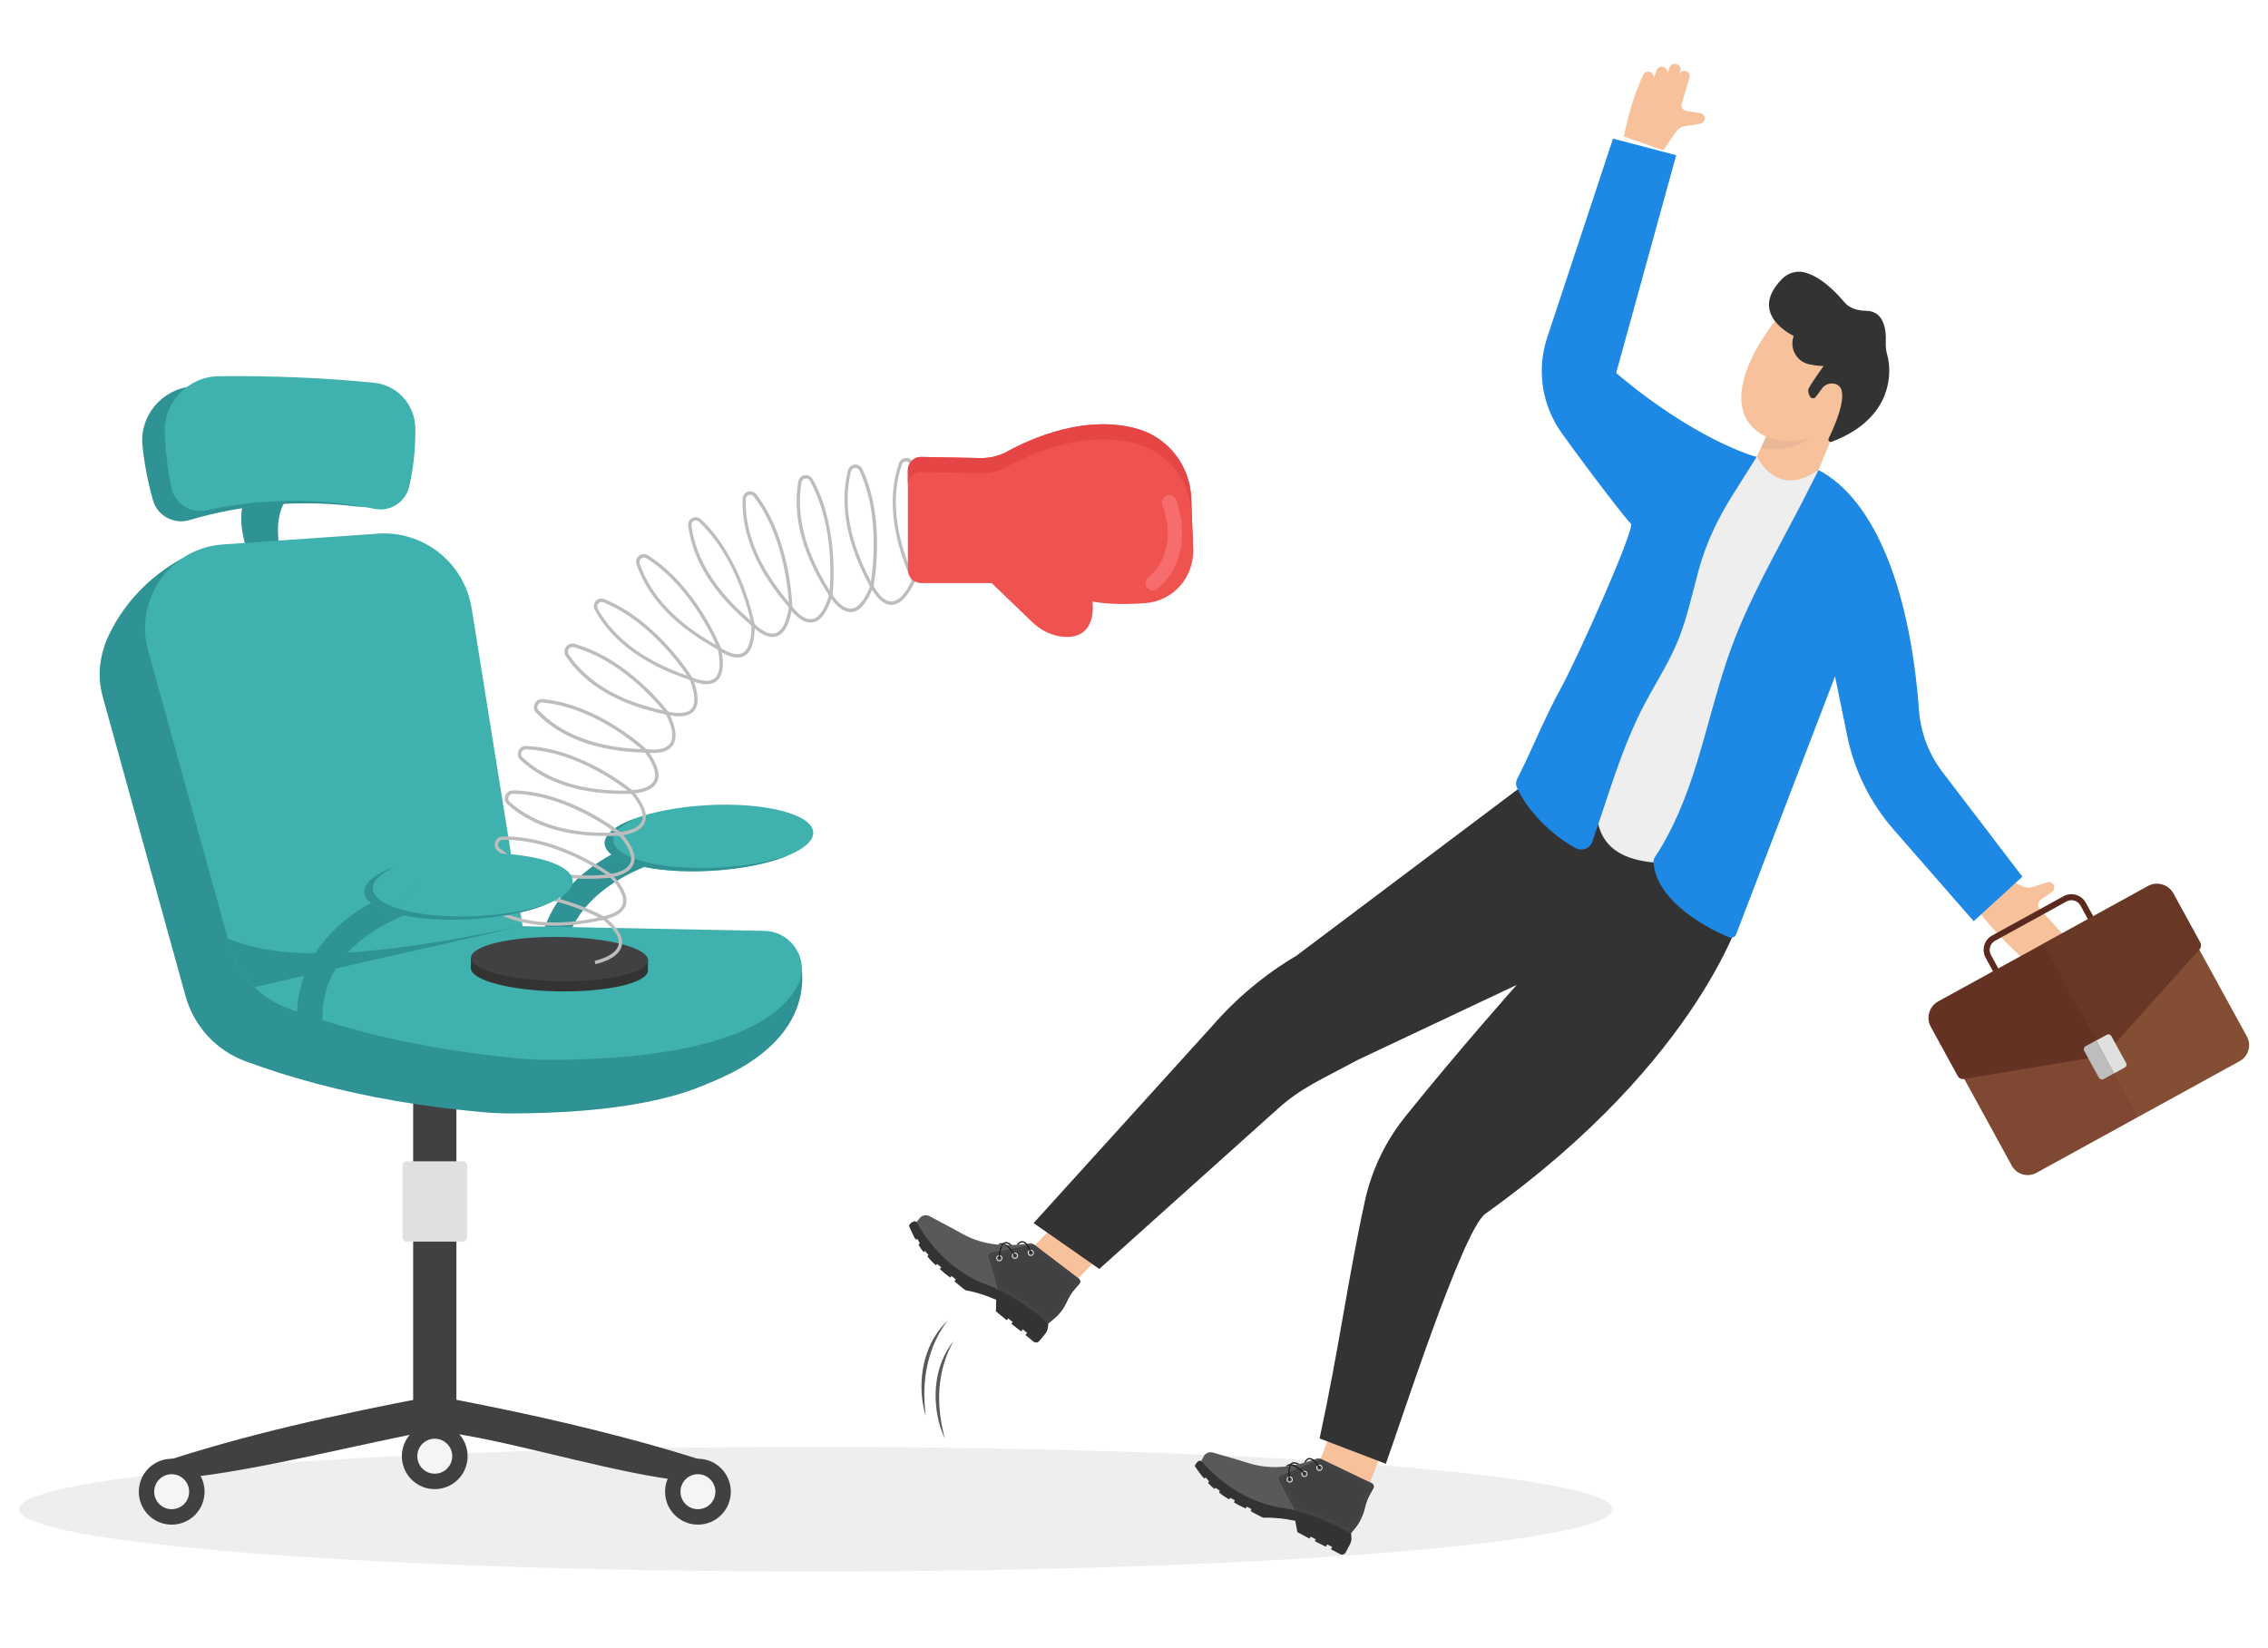 <svg width="322" height="234" viewBox="0 0 322 234" fill="none" xmlns="http://www.w3.org/2000/svg">
<path d="M115.802 223.166C178.276 223.166 228.921 219.205 228.921 214.318C228.921 209.43 178.276 205.469 115.802 205.469C53.328 205.469 2.684 209.43 2.684 214.318C2.684 219.205 53.328 223.166 115.802 223.166Z" fill="#EEEEEE"/>
<path d="M76.4 139.796C75.67 132.517 78.75 126.442 85.319 122.227C90.106 119.152 95.043 118.174 95.258 118.131L95.945 121.69C95.902 121.7 91.394 122.604 87.187 125.335C81.831 128.807 79.416 133.549 80.006 139.43L76.4 139.796Z" fill="#2F9395"/>
<path d="M100.913 123.661C109.087 123.212 115.599 120.761 115.458 118.188C115.317 115.615 108.576 113.893 100.402 114.342C92.228 114.792 85.716 117.242 85.857 119.816C85.998 122.389 92.739 124.11 100.913 123.661Z" fill="#3FB2AF"/>
<path d="M112.024 121.431C109.362 122.57 105.39 123.409 100.915 123.656C92.736 124.108 85.995 122.388 85.856 119.807C85.781 118.442 87.584 117.108 90.514 116.098C88.314 117.033 87.026 118.173 87.09 119.345C87.23 121.914 93.97 123.645 102.149 123.194C105.97 122.979 109.437 122.323 112.024 121.431Z" fill="#2F9395"/>
<path d="M64.797 150.816H58.658V201.049H64.797V150.816Z" fill="#414042"/>
<path d="M65.709 176.32H57.745C57.412 176.32 57.144 176.051 57.144 175.718V165.514C57.144 165.181 57.412 164.912 57.745 164.912H65.709C66.042 164.912 66.31 165.181 66.31 165.514V175.718C66.31 176.051 66.042 176.32 65.709 176.32Z" fill="#E0E0E0"/>
<path d="M21.81 208.039C34.669 203.717 47.989 200.835 61.287 198.287L61.717 198.201L62.157 198.287C72.106 200.147 82.131 202.33 91.877 205.029C95.162 205.953 98.425 206.91 101.645 208.028C98.231 207.921 100.528 210.609 97.137 210.286C88.722 209.48 74.618 205.308 66.289 203.878L61.298 202.986H62.167C52.024 204.814 36.193 208.953 25.921 209.888C22.68 210.19 25.062 207.91 21.81 208.039Z" fill="#414042"/>
<path d="M28.984 212.585C29.398 210.035 27.669 207.633 25.124 207.219C22.578 206.805 20.18 208.537 19.767 211.086C19.354 213.636 21.082 216.039 23.628 216.452C26.173 216.866 28.571 215.135 28.984 212.585Z" fill="#414042"/>
<path d="M26.855 211.833C26.855 213.21 25.749 214.317 24.375 214.317C23.002 214.317 21.896 213.21 21.896 211.833C21.896 210.457 23.002 209.35 24.375 209.35C25.738 209.35 26.855 210.468 26.855 211.833Z" fill="#F5F5F5"/>
<path d="M103.759 211.833C103.759 214.414 101.666 216.51 99.09 216.51C96.514 216.51 94.421 214.414 94.421 211.833C94.421 209.253 96.514 207.156 99.09 207.156C101.666 207.156 103.759 209.253 103.759 211.833Z" fill="#414042"/>
<path d="M101.57 211.833C101.57 213.21 100.464 214.317 99.09 214.317C97.716 214.317 96.611 213.21 96.611 211.833C96.611 210.457 97.716 209.35 99.09 209.35C100.453 209.35 101.57 210.468 101.57 211.833Z" fill="#F5F5F5"/>
<path d="M65.025 210.098C66.848 208.271 66.848 205.31 65.025 203.484C63.202 201.657 60.245 201.657 58.422 203.484C56.599 205.31 56.599 208.272 58.422 210.098C60.245 211.925 63.202 211.925 65.025 210.098Z" fill="#414042"/>
<path d="M64.207 206.79C64.207 208.167 63.101 209.274 61.727 209.274C60.354 209.274 59.248 208.167 59.248 206.79C59.248 205.414 60.354 204.307 61.727 204.307C63.101 204.307 64.207 205.425 64.207 206.79Z" fill="#F5F5F5"/>
<path d="M34.862 70.662C34.862 70.662 32.962 73.608 35.86 80.188L40.25 79.909C40.25 79.909 37.556 72.662 42.118 69.404L34.862 70.662Z" fill="#2F9395"/>
<path d="M20.232 63.328C20.501 65.898 20.994 68.446 21.703 70.994C22.325 73.241 24.676 74.531 26.919 73.854C31.631 72.435 40.282 70.607 50.715 71.94C52.958 72.231 55.019 70.661 55.373 68.435C55.803 65.715 55.889 62.962 55.652 60.178C55.373 56.888 52.69 54.297 49.373 54.211C42.193 54.017 34.84 54.254 27.327 54.866C23.002 55.221 19.771 59.038 20.232 63.328Z" fill="#2F9395"/>
<path d="M23.399 61.404C23.485 64.005 23.796 66.607 24.322 69.209C24.783 71.51 27.037 72.972 29.323 72.467C34.121 71.392 42.88 70.166 53.194 72.263C55.416 72.715 57.584 71.295 58.1 69.08C58.722 66.382 59.001 63.618 58.969 60.812C58.926 57.49 56.436 54.694 53.13 54.361C45.982 53.641 38.629 53.35 31.095 53.426C26.747 53.469 23.248 57.071 23.399 61.404Z" fill="#3FB2AF"/>
<path d="M14.758 91.983C14.758 91.983 16.926 84.252 25.835 79.307L31.889 88.037L23.871 93.768L14.758 91.983ZM113.323 135.313C113.323 135.313 118.034 146.904 100.7 153.785L98.221 142.926L104.865 137.571L113.323 135.313Z" fill="#2F9395"/>
<path d="M108.235 147.612C105.412 152.568 96.847 158.009 72.901 158.116C71.398 158.127 69.895 158.062 68.403 157.923C64.271 157.546 60.246 157.03 56.328 156.364C56.167 156.331 56.007 156.31 55.856 156.278C48.45 154.987 41.431 153.138 34.819 150.697C30.665 149.16 27.509 145.687 26.329 141.408L24.096 133.333L23.968 132.871L20.372 119.882L20.243 119.409L14.597 98.981C12.558 91.616 17.774 84.229 25.384 83.702L48.193 82.111C51.016 82.014 53.677 82.853 55.856 84.337C56.017 84.444 56.178 84.562 56.328 84.681C58.904 86.616 60.751 89.53 61.298 92.927L61.448 93.884L61.566 94.648L62.672 101.561L62.79 102.271L63.863 108.959L63.971 109.614L64.657 113.937L64.958 115.818L65.033 116.302L65.194 117.334L65.28 117.893L65.377 118.495L65.527 119.409L65.602 119.882L67.008 128.645L67.18 129.72L67.319 130.57L67.448 131.365L67.985 134.688L68.06 135.161L68.64 138.795L74.983 138.924L75.67 138.935L76.99 138.956L77.473 138.967L103.512 139.472C107.634 139.569 110.274 144.031 108.235 147.612Z" fill="#2F9395"/>
<path d="M113.14 140.172C110.36 145.042 101.934 150.397 78.385 150.504C76.915 150.515 75.434 150.451 73.963 150.322C62.049 149.246 50.994 146.924 40.915 143.204C39.101 142.537 37.481 141.494 36.15 140.172C34.465 138.516 33.219 136.419 32.565 134.075L32.35 133.291L21.026 92.347C19.03 85.101 24.15 77.832 31.642 77.316L54.074 75.757C60.439 75.542 65.967 80.112 66.965 86.402L74.199 131.527L108.514 132.194C112.56 132.258 115.147 136.645 113.14 140.172Z" fill="#3FB2AF"/>
<path d="M74.2 131.506L36.15 140.161C34.465 138.505 33.22 136.409 32.565 134.065L32.351 133.28C41.957 137.366 57.703 134.839 74.2 131.506Z" fill="#2F9395"/>
<path d="M91.985 137.829C91.963 139.56 86.307 140.883 79.373 140.786C72.429 140.689 66.826 139.195 66.847 137.464C66.869 135.733 72.525 134.41 79.459 134.507C86.403 134.614 92.006 136.098 91.985 137.829Z" fill="#333333"/>
<path d="M66.847 137.463L66.869 136.012L68.94 135.883L68.929 137.184L68.64 137.926L66.847 137.463Z" fill="#333333"/>
<path d="M91.985 137.828L92.006 136.377L89.484 136.796L90.375 138.431L91.985 137.828Z" fill="#333333"/>
<path d="M92.006 136.378C91.985 138.109 86.328 139.432 79.394 139.335C72.45 139.238 66.847 137.744 66.869 136.013C66.89 134.281 72.547 132.959 79.48 133.056C86.425 133.153 92.028 134.636 92.006 136.378Z" fill="#414042"/>
<path d="M85.158 130.678L85.094 130.205C85.749 130.119 87.917 129.743 88.378 128.442C88.711 127.496 88.142 126.227 86.672 124.646C79.888 125.27 74.5 123.991 70.647 120.83C70.271 120.528 70.132 120.034 70.293 119.572C70.454 119.109 70.861 118.808 71.344 118.797C79.405 118.615 86.833 124.152 86.908 124.206C88.604 125.99 89.237 127.463 88.829 128.603C88.292 130.119 86.081 130.56 85.158 130.678ZM77.806 120.227C75.809 119.625 73.609 119.217 71.355 119.27C71.022 119.281 70.819 119.507 70.743 119.722C70.668 119.937 70.69 120.238 70.947 120.453C74.597 123.453 79.684 124.711 86.092 124.216C84.922 123.41 81.756 121.432 77.806 120.227Z" fill="#BDBDBD"/>
<path d="M86.178 124.646L86.135 124.173C86.79 124.119 88.968 123.829 89.484 122.539C89.859 121.614 89.333 120.313 87.927 118.679C81.122 119.045 75.788 117.55 72.063 114.238C71.698 113.916 71.58 113.421 71.763 112.97C71.935 112.518 72.364 112.228 72.847 112.239C80.908 112.368 88.121 118.184 88.196 118.238C89.816 120.087 90.396 121.582 89.945 122.7C89.333 124.216 87.112 124.571 86.178 124.646ZM79.233 113.927C77.258 113.249 75.079 112.755 72.826 112.722C72.493 112.712 72.278 112.937 72.203 113.142C72.117 113.357 72.128 113.658 72.375 113.884C75.906 117.012 80.94 118.475 87.358 118.227C86.221 117.378 83.14 115.281 79.233 113.927Z" fill="#BDBDBD"/>
<path d="M87.745 118.669L87.713 118.185C88.368 118.142 90.557 117.906 91.105 116.626C91.502 115.701 91.008 114.4 89.634 112.734C82.819 112.927 77.527 111.304 73.878 107.917C73.524 107.594 73.416 107.089 73.599 106.638C73.781 106.186 74.211 105.917 74.694 105.939C82.744 106.261 89.817 112.25 89.892 112.315C91.47 114.196 92.006 115.712 91.534 116.82C90.912 118.314 88.668 118.615 87.745 118.669ZM81.058 107.777C79.105 107.046 76.937 106.509 74.683 106.412C74.35 106.401 74.135 106.616 74.05 106.82C73.964 107.025 73.964 107.336 74.211 107.562C77.667 110.777 82.668 112.368 89.087 112.272C87.96 111.401 84.933 109.229 81.058 107.777Z" fill="#BDBDBD"/>
<path d="M89.376 112.701V112.217C90.031 112.206 92.232 112.088 92.843 110.851C93.283 109.959 92.865 108.615 91.588 106.884C84.772 106.712 79.566 104.809 76.121 101.218C75.788 100.873 75.702 100.368 75.917 99.927C76.132 99.486 76.572 99.239 77.055 99.282C85.083 100.035 91.813 106.411 91.888 106.475C93.359 108.443 93.82 109.98 93.283 111.066C92.564 112.507 90.31 112.69 89.376 112.701ZM83.301 101.465C81.391 100.626 79.244 99.97 77.012 99.755C76.679 99.723 76.454 99.927 76.357 100.132C76.26 100.336 76.239 100.637 76.475 100.884C79.749 104.282 84.654 106.131 91.072 106.389C89.988 105.454 87.08 103.11 83.301 101.465Z" fill="#BDBDBD"/>
<path d="M91.373 106.819L91.448 106.346C92.103 106.454 94.282 106.722 95.108 105.604C95.699 104.798 95.516 103.411 94.572 101.476C87.895 100.11 83.108 97.325 80.329 93.186C80.06 92.788 80.071 92.272 80.35 91.874C80.629 91.476 81.112 91.315 81.574 91.444C89.344 93.594 94.861 101.045 94.915 101.121C96.021 103.314 96.203 104.905 95.484 105.884C94.539 107.196 92.296 106.97 91.373 106.819ZM87.348 94.691C85.609 93.53 83.624 92.508 81.456 91.906C81.133 91.82 80.876 91.982 80.747 92.154C80.618 92.336 80.543 92.627 80.736 92.917C83.366 96.841 87.874 99.519 94.153 100.895C93.241 99.798 90.783 96.981 87.348 94.691Z" fill="#BDBDBD"/>
<path d="M94.324 101.39L94.442 100.939C95.076 101.132 97.233 101.659 98.135 100.67C98.79 99.95 98.725 98.573 97.931 96.552C91.405 94.38 86.865 91.047 84.45 86.639C84.214 86.209 84.267 85.714 84.579 85.359C84.89 85.004 85.384 84.908 85.834 85.09C93.38 88.176 98.264 96.165 98.317 96.251C99.24 98.541 99.294 100.122 98.5 100.992C97.448 102.154 95.237 101.659 94.324 101.39ZM91.308 89.004C89.677 87.649 87.777 86.402 85.673 85.542C85.362 85.413 85.094 85.542 84.944 85.703C84.793 85.865 84.707 86.144 84.868 86.445C87.165 90.617 91.427 93.81 97.555 95.95C96.75 94.746 94.539 91.671 91.308 89.004Z" fill="#BDBDBD"/>
<path d="M97.545 96.402L97.738 95.972C98.328 96.273 100.357 97.176 101.419 96.348C102.192 95.757 102.364 94.38 101.935 92.262C95.881 88.983 91.996 84.908 90.375 80.156C90.214 79.693 90.353 79.209 90.718 78.919C91.083 78.629 91.588 78.607 92.006 78.865C98.908 83.209 102.332 91.94 102.364 92.026C102.879 94.445 102.654 96.014 101.72 96.724C100.475 97.703 98.382 96.821 97.545 96.402ZM96.718 83.671C95.344 82.059 93.691 80.489 91.77 79.274C91.48 79.091 91.201 79.166 91.029 79.306C90.858 79.446 90.718 79.704 90.826 80.026C92.361 84.542 96.01 88.424 101.677 91.596C101.076 90.273 99.434 86.875 96.718 83.671Z" fill="#BDBDBD"/>
<path d="M101.58 92.026L101.849 91.65C102.375 92.058 104.178 93.338 105.391 92.746C106.26 92.316 106.7 91.005 106.689 88.833C101.398 84.435 98.371 79.683 97.706 74.705C97.641 74.221 97.867 73.769 98.285 73.565C98.704 73.35 99.198 73.436 99.552 73.769C105.477 79.382 107.13 88.607 107.151 88.704C107.183 91.177 106.657 92.671 105.605 93.187C104.21 93.865 102.321 92.596 101.58 92.026ZM103.244 79.371C102.214 77.522 100.893 75.662 99.241 74.092C98.994 73.855 98.704 73.877 98.511 73.974C98.317 74.07 98.124 74.296 98.167 74.64C98.8 79.36 101.613 83.887 106.561 88.102C106.249 86.704 105.294 83.037 103.244 79.371Z" fill="#BDBDBD"/>
<path d="M106.442 88.585L106.775 88.252C107.226 88.736 108.804 90.295 110.092 89.908C111.015 89.628 111.659 88.402 112.002 86.263C107.483 81.07 105.272 75.887 105.423 70.855C105.433 70.371 105.734 69.963 106.185 69.823C106.636 69.683 107.108 69.845 107.408 70.232C112.346 76.726 112.485 86.101 112.485 86.198C112.12 88.639 111.358 90.037 110.231 90.381C108.729 90.832 107.076 89.273 106.442 88.585ZM110.124 76.371C109.405 74.371 108.407 72.328 107.033 70.522C106.829 70.253 106.528 70.221 106.324 70.285C106.12 70.35 105.895 70.543 105.884 70.888C105.745 75.651 107.795 80.575 111.992 85.532C111.906 84.091 111.551 80.328 110.124 76.371Z" fill="#BDBDBD"/>
<path d="M111.863 86.091L112.238 85.811C112.614 86.359 113.967 88.123 115.287 87.908C116.242 87.757 117.047 86.628 117.691 84.564C113.945 78.79 112.475 73.35 113.333 68.393C113.419 67.909 113.763 67.554 114.235 67.479C114.696 67.404 115.147 67.63 115.383 68.049C119.365 75.177 118.195 84.478 118.185 84.575C117.476 86.94 116.532 88.209 115.373 88.392C113.827 88.628 112.41 86.865 111.863 86.091ZM117.229 74.511C116.789 72.436 116.092 70.264 114.986 68.286C114.825 67.984 114.535 67.92 114.321 67.952C114.106 67.984 113.859 68.146 113.795 68.49C112.99 73.188 114.331 78.349 117.788 83.844C117.906 82.403 118.088 78.629 117.229 74.511Z" fill="#BDBDBD"/>
<path d="M117.573 84.359L117.97 84.112C118.303 84.682 119.516 86.542 120.858 86.434C121.824 86.359 122.715 85.294 123.509 83.284C120.214 77.241 119.162 71.704 120.385 66.823C120.503 66.35 120.879 66.016 121.351 65.973C121.824 65.93 122.253 66.188 122.457 66.629C125.881 74.037 124.024 83.219 124.003 83.316C123.122 85.617 122.081 86.821 120.911 86.918C119.334 87.036 118.056 85.165 117.573 84.359ZM123.799 73.22C123.52 71.113 122.983 68.909 122.028 66.834C121.888 66.522 121.609 66.436 121.384 66.457C121.169 66.479 120.901 66.618 120.825 66.952C119.666 71.575 120.611 76.822 123.648 82.564C123.874 81.144 124.335 77.381 123.799 73.22Z" fill="#BDBDBD"/>
<path d="M123.444 83.091L123.852 82.865C124.142 83.467 125.204 85.413 126.546 85.413C127.512 85.413 128.489 84.424 129.433 82.478C126.621 76.188 126.009 70.586 127.608 65.823C127.759 65.361 128.167 65.06 128.639 65.049C129.111 65.038 129.519 65.339 129.691 65.791C132.524 73.446 129.948 82.456 129.916 82.553C128.854 84.779 127.726 85.897 126.557 85.897C124.989 85.897 123.862 83.929 123.444 83.091ZM130.517 72.479C130.41 70.361 130.045 68.113 129.251 65.974C129.133 65.651 128.864 65.544 128.639 65.544C128.424 65.544 128.145 65.662 128.038 65.984C126.514 70.5 127.05 75.812 129.626 81.779C129.98 80.381 130.743 76.672 130.517 72.479ZM84.525 136.915L84.428 136.442C84.46 136.431 87.401 135.839 87.809 134.205C88.056 133.216 87.316 132.012 85.63 130.625C78.986 132.152 73.469 131.592 69.241 128.98C68.833 128.722 68.629 128.259 68.725 127.776C68.822 127.302 69.187 126.948 69.659 126.872C77.623 125.614 85.727 130.109 85.802 130.162C87.745 131.732 88.571 133.13 88.271 134.334C87.799 136.259 84.654 136.893 84.525 136.915ZM76.249 127.442C74.189 127.109 71.956 127.001 69.734 127.356C69.402 127.41 69.241 127.657 69.187 127.883C69.144 128.098 69.198 128.399 69.487 128.582C73.502 131.066 78.718 131.635 84.997 130.292C83.72 129.646 80.328 128.098 76.249 127.442Z" fill="#BDBDBD"/>
<path d="M42.246 146.688C41.516 139.409 44.597 133.335 51.166 129.12C55.953 126.045 60.89 125.066 61.105 125.023L61.792 128.582C61.749 128.593 57.241 129.496 53.033 132.227C47.677 135.7 45.262 140.442 45.853 146.323L42.246 146.688Z" fill="#2F9395"/>
<path d="M81.316 125.066C81.348 125.679 81.004 126.292 80.339 126.862C80.21 126.98 80.06 127.087 79.899 127.206C77.57 128.883 72.589 130.216 66.761 130.539C62.575 130.764 58.765 130.431 56.028 129.7C57.219 128.13 58.475 126.55 59.785 124.98C61.223 123.249 63.101 121.98 65.183 121.292C65.538 121.26 65.892 121.238 66.257 121.217C68.607 121.088 70.851 121.142 72.847 121.335C72.847 121.335 72.847 121.335 72.858 121.335C73.555 121.41 74.221 121.496 74.843 121.604C78.675 122.238 81.23 123.496 81.316 125.066Z" fill="#3FB2AF"/>
<path d="M65.183 121.293C63.101 121.981 61.223 123.25 59.784 124.981C58.475 126.551 57.219 128.131 56.028 129.701C55.824 129.647 55.63 129.593 55.448 129.529C53.173 128.841 51.767 127.852 51.702 126.69C51.573 124.433 56.554 122.282 63.273 121.476C63.895 121.4 64.539 121.336 65.183 121.293Z" fill="#3FB2AF"/>
<path d="M77.87 128.313C75.208 129.453 71.237 130.292 66.761 130.539C58.582 130.991 51.842 129.27 51.702 126.69C51.627 125.324 53.43 123.991 56.36 122.98C54.16 123.916 52.872 125.056 52.936 126.228C53.076 128.797 59.816 130.528 67.995 130.077C71.827 129.862 75.283 129.206 77.87 128.313Z" fill="#2F9395"/>
<path d="M130.807 64.888L139.201 65.049C140.521 65.071 141.841 64.759 143 64.124C146.306 62.307 154.109 58.77 161.537 60.92C165.927 62.189 168.964 66.189 169.125 70.758L169.393 78.048C169.533 81.994 166.549 85.349 162.631 85.65C160.184 85.832 157.458 85.854 155.107 85.424C155.107 85.424 155.912 90.778 151.05 90.434C149.354 90.316 147.777 89.52 146.553 88.348L140.789 82.8H130.775C129.734 82.8 128.897 81.951 128.897 80.919V66.769C128.886 65.716 129.755 64.866 130.807 64.888Z" fill="#EF5350"/>
<path d="M169.393 78.059C169.404 78.414 169.393 78.768 169.35 79.123L169.125 72.909C168.964 68.339 165.916 64.339 161.537 63.071C154.109 60.92 146.306 64.468 143 66.275C141.841 66.909 140.531 67.221 139.2 67.199L130.807 67.038C129.755 67.017 128.886 67.866 128.886 68.92V66.769C128.886 65.716 129.744 64.866 130.807 64.888L139.2 65.049C140.521 65.07 141.841 64.759 143 64.124C146.306 62.307 154.109 58.77 161.537 60.92C165.916 62.189 168.964 66.2 169.125 70.758L169.393 78.059Z" fill="#E54545"/>
<path d="M163.672 83.853C163.383 83.853 163.093 83.735 162.889 83.488C162.524 83.058 162.567 82.402 163.007 82.025C167.59 78.101 165.154 72.005 165.046 71.747C164.832 71.22 165.079 70.618 165.604 70.392C166.13 70.177 166.731 70.424 166.957 70.951C166.989 71.026 170.091 78.682 164.349 83.595C164.145 83.778 163.909 83.853 163.672 83.853Z" fill="#F76D6D"/>
<path d="M284.584 124.721L287.106 125.818C287.546 126.065 288.083 126.119 288.566 125.957L290.659 125.291C291.056 125.162 291.475 125.377 291.614 125.775C291.721 126.097 291.603 126.452 291.324 126.656L289.725 127.774C289.296 128.076 289.231 128.678 289.586 129.065L293.117 132.946C293.396 133.247 293.374 133.72 293.085 134C292.795 134.279 292.333 134.279 292.043 134.011L289.886 132L292.323 134.269C292.677 134.602 292.666 135.161 292.312 135.484C291.99 135.774 291.496 135.763 291.185 135.462L287.675 132.021L290.487 134.742C290.82 135.064 290.82 135.58 290.498 135.914C290.176 136.236 289.661 136.236 289.339 135.914L285.646 132.183L288.448 135C288.759 135.312 288.77 135.817 288.459 136.139C288.158 136.451 287.675 136.473 287.342 136.193C284.874 134.097 282.48 131.452 280.129 128.506L284.584 124.721ZM249.421 64.865C250.505 71.23 253.457 71.757 258.18 66.768L260.616 60.844L252.459 58.35L249.421 64.865Z" fill="#F7C19B"/>
<path d="M252.469 45.039C252.469 45.039 246.502 51.931 247.285 57.533C247.693 60.436 250.258 62.532 253.178 62.457C255.41 62.393 258.845 61.941 262.14 60.038C262.43 59.877 264.738 52.426 264.738 52.426L263.997 49.275L257.782 45.77L252.469 45.039Z" fill="#F7C19B"/>
<path d="M258.899 51.986C258.899 51.986 257.901 51.975 256.795 51.717C255.174 51.341 254.176 49.717 254.552 48.094L254.649 47.696C254.649 47.696 248.026 44.653 253.006 39.611C253.822 38.783 254.992 38.406 256.119 38.664C257.493 38.987 259.446 40.051 261.904 42.965C262.634 43.836 263.826 44.115 264.963 44.137C266.23 44.158 267.883 44.89 267.732 48.599C267.7 49.244 267.786 49.889 267.969 50.513C268.484 52.309 269.149 59.297 260.047 62.738C259.758 62.845 259.489 62.555 259.618 62.275C260.627 60.2 263.128 54.523 260.112 54.459H260.101C259.532 54.448 259.006 54.717 258.674 55.169L257.804 56.351C257.6 56.631 257.182 56.631 256.999 56.34C256.806 56.039 256.666 55.62 256.742 55.276C257.096 54.48 258.899 51.986 258.899 51.986Z" fill="#333333"/>
<path d="M236.155 21.321L237.979 18.686C238.269 18.267 238.72 17.988 239.224 17.912L241.392 17.579C241.8 17.515 242.09 17.138 242.036 16.719C241.993 16.375 241.725 16.106 241.392 16.063L239.46 15.773C238.945 15.697 238.612 15.181 238.763 14.687L239.868 11.031C239.986 10.633 239.761 10.225 239.375 10.096C238.988 9.977 238.58 10.171 238.441 10.547L237.389 13.3L238.559 10.182C238.731 9.73 238.473 9.236 238.011 9.096C237.593 8.978 237.153 9.203 237.013 9.612L235.393 14.257L236.713 10.569C236.863 10.139 236.638 9.666 236.208 9.515C235.779 9.365 235.317 9.601 235.167 10.031L233.503 15.02L234.77 11.257C234.909 10.838 234.695 10.375 234.276 10.225C233.868 10.074 233.428 10.278 233.257 10.676C231.969 13.644 231.335 15.687 230.541 19.385L236.155 21.321Z" fill="#F7C19B"/>
<path d="M185.891 211.321L193.131 214.121L197.391 203.068L190.151 200.268L185.891 211.321Z" fill="#F7C19B"/>
<path d="M191.461 215.833L191.815 217.714L191.869 218.295C191.901 218.639 191.837 218.972 191.676 219.273L191.064 220.445C190.914 220.735 190.549 220.854 190.259 220.692L188.96 220.015L189.132 219.682L188.423 219.316L188.252 219.649L186.674 218.865L186.813 218.596L186.084 218.209L185.933 218.499L184.195 217.574L183.894 215.962C182.284 215.639 180.771 215.478 179.375 215.531C179.311 215.542 177.529 214.618 177.551 214.575L177.69 214.317L177.003 213.951L176.864 214.22C176.273 213.962 175.704 213.671 175.179 213.338L175.329 213.059L174.653 212.704L174.535 212.93C173.944 212.618 173.45 212.284 173.075 211.919L173.193 211.704L172.56 211.263L172.463 211.457C172.098 211.198 171.787 210.897 171.508 210.575L171.658 210.371L171.186 209.811L170.95 209.962C170.434 209.36 169.994 208.758 169.629 208.188C169.629 208.188 169.994 207.231 170.563 207.478L178.087 210.424L187.876 213.962L191.461 215.833Z" fill="#333333"/>
<path d="M193.125 215.886C192.9 216.327 192.62 216.735 192.298 217.122L191.805 217.724C189.089 216.241 186.438 215.112 183.862 214.488C183.325 214.359 182.799 214.251 182.263 214.176C177.723 213.499 173.848 211.187 170.553 207.478L170.885 206.833C171.132 206.36 171.68 206.123 172.195 206.274L175.565 207.252C176.166 207.424 176.757 207.618 177.358 207.8C179.032 208.316 180.771 208.456 182.542 208.252C182.638 208.241 182.735 208.23 182.832 208.22C182.885 208.209 182.95 208.209 183.003 208.198C182.735 208.908 182.95 210.069 182.96 210.123C182.971 210.155 182.993 210.187 183.025 210.198C183.036 210.209 183.057 210.209 183.079 210.198C183.132 210.187 183.164 210.134 183.154 210.08C183.079 209.671 182.971 208.671 183.229 208.155C183.272 208.144 183.315 208.144 183.358 208.134C183.969 208.263 184.764 208.951 185.064 209.263C185.096 209.306 185.161 209.306 185.204 209.263C185.247 209.23 185.247 209.166 185.204 209.123C185.161 209.08 184.452 208.37 183.744 208.058C183.894 208.026 184.045 207.994 184.195 207.962C184.291 207.94 184.388 207.919 184.485 207.897C184.689 207.854 184.903 207.79 185.107 207.736C185.193 207.714 185.279 207.693 185.354 207.661C185.665 207.575 185.966 207.478 186.277 207.37C186.685 207.628 187.082 208.22 187.232 208.488C187.254 208.531 187.318 208.553 187.361 208.521C187.404 208.499 187.426 208.435 187.404 208.392C187.383 208.349 186.996 207.661 186.502 207.284C186.631 207.241 186.749 207.198 186.878 207.145C187.082 207.069 187.307 207.069 187.511 207.166L194.746 210.628C195.014 210.757 195.111 211.08 194.971 211.338L194.51 212.166C194.166 212.778 193.919 213.434 193.769 214.122C193.629 214.735 193.415 215.327 193.125 215.886Z" fill="#58595B"/>
<path d="M183.089 210.189C183.068 210.189 183.057 210.189 183.036 210.189C183.004 210.179 182.982 210.146 182.971 210.114C182.961 210.05 182.746 208.899 183.014 208.19C183.089 208.179 183.165 208.168 183.24 208.157C182.982 208.673 183.089 209.673 183.165 210.082C183.175 210.125 183.143 210.179 183.089 210.189ZM185.215 209.265C185.172 209.297 185.118 209.297 185.075 209.265C184.764 208.953 183.98 208.265 183.368 208.136C183.497 208.114 183.626 208.093 183.755 208.061C184.463 208.372 185.172 209.082 185.215 209.125C185.258 209.157 185.258 209.222 185.215 209.265Z" fill="#231F20"/>
<path d="M187.382 208.521C187.339 208.542 187.275 208.531 187.254 208.488C187.103 208.22 186.717 207.628 186.298 207.37C186.373 207.349 186.449 207.316 186.524 207.295C187.017 207.671 187.404 208.359 187.425 208.402C187.447 208.435 187.425 208.499 187.382 208.521Z" fill="#303030"/>
<path d="M193.125 215.886C192.9 216.327 192.621 216.735 192.299 217.122L191.805 217.724C189.089 216.241 186.438 215.112 183.862 214.488L181.619 210.22C181.49 209.972 181.598 209.671 181.855 209.564L187.522 207.188L194.757 210.65C195.025 210.779 195.122 211.101 194.982 211.359L194.521 212.187C194.177 212.8 193.93 213.456 193.78 214.144C193.63 214.735 193.415 215.327 193.125 215.886Z" fill="#414042"/>
<path d="M187.479 207.565L187.447 207.489L187.522 207.457L187.586 207.489L187.554 207.575L187.522 207.554L187.479 207.565Z" fill="#58595B"/>
<path d="M194.381 210.747L194.348 210.822L194.391 210.844L194.456 210.876L194.488 210.801L194.424 210.769L194.381 210.747ZM194.177 210.65L194.134 210.726L194.241 210.779L194.284 210.704L194.177 210.65ZM193.962 210.543L193.93 210.618L194.037 210.672L194.069 210.596L193.962 210.543ZM193.758 210.446L193.715 210.521L193.823 210.575L193.865 210.5L193.758 210.446ZM194.552 210.919C194.585 210.941 194.606 210.962 194.617 210.994L194.692 210.951C194.67 210.908 194.638 210.876 194.606 210.855L194.552 210.919ZM193.554 210.338L193.511 210.414L193.619 210.467L193.651 210.392L193.554 210.338ZM193.34 210.242L193.307 210.317L193.404 210.36L193.447 210.285L193.34 210.242ZM193.136 210.145L193.093 210.22L193.2 210.274L193.232 210.199L193.136 210.145ZM192.921 210.037L192.889 210.113L192.985 210.156L193.028 210.08L192.921 210.037ZM192.717 209.941L192.674 210.016L192.781 210.07L192.824 209.994L192.717 209.941ZM192.502 209.844L192.47 209.919L192.577 209.973L192.61 209.898L192.502 209.844ZM192.298 209.736L192.266 209.812L192.363 209.855L192.395 209.779L192.298 209.736ZM192.084 209.64L192.041 209.715L192.148 209.769L192.191 209.693L192.084 209.64ZM191.88 209.543L191.848 209.618L191.955 209.672L191.987 209.597L191.88 209.543ZM191.665 209.446L191.633 209.521L191.73 209.564L191.772 209.489L191.665 209.446ZM191.461 209.349L191.418 209.425L191.526 209.478L191.558 209.403L191.461 209.349ZM191.247 209.242L191.214 209.317L191.311 209.36L191.354 209.285L191.247 209.242ZM191.043 209.145L191 209.22L191.107 209.274L191.15 209.199L191.043 209.145ZM190.828 209.048L190.796 209.123L190.903 209.177L190.935 209.102L190.828 209.048ZM190.624 208.941L190.592 209.027L190.688 209.07L190.731 208.994L190.624 208.941ZM190.409 208.844L190.377 208.93L190.474 208.973L190.506 208.898L190.409 208.844ZM190.205 208.736L190.184 208.822L190.281 208.865L190.313 208.79L190.205 208.736ZM189.991 208.64L189.948 208.715L190.055 208.769L190.098 208.693L189.991 208.64ZM189.787 208.543L189.744 208.618L189.851 208.672L189.883 208.597L189.787 208.543ZM194.638 211.091C194.638 211.123 194.638 211.156 194.628 211.188L194.713 211.22C194.724 211.177 194.735 211.134 194.735 211.091H194.638ZM189.572 208.446L189.551 208.521L189.637 208.564L189.679 208.489L189.572 208.446ZM189.368 208.349L189.336 208.425L189.443 208.478L189.486 208.403L189.368 208.349ZM189.164 208.242L189.121 208.317L189.229 208.371L189.261 208.296L189.164 208.242ZM188.95 208.145L188.917 208.22L189.014 208.263L189.057 208.188L188.95 208.145ZM188.746 208.038L188.703 208.113L188.81 208.167L188.842 208.091L188.746 208.038ZM188.531 207.941L188.499 208.016L188.606 208.07L188.638 207.995L188.531 207.941ZM188.327 207.844L188.284 207.919L188.391 207.973L188.434 207.898L188.327 207.844ZM188.112 207.747L188.069 207.823L188.177 207.876L188.209 207.801L188.112 207.747ZM187.898 207.64L187.855 207.715L187.962 207.769L188.005 207.693L187.898 207.64ZM187.694 207.543L187.662 207.618L187.769 207.672L187.801 207.597L187.694 207.543ZM194.574 211.285L194.52 211.381L194.595 211.424L194.649 211.317L194.574 211.285ZM194.467 211.478L194.402 211.575L194.477 211.618L194.542 211.521L194.467 211.478ZM194.348 211.682L194.295 211.779L194.37 211.822L194.434 211.725L194.348 211.682ZM194.241 211.887L194.187 211.994L194.263 212.037L194.316 211.94L194.241 211.887ZM194.123 212.091C194.112 212.123 194.091 212.156 194.069 212.188L194.145 212.231C194.166 212.199 194.177 212.166 194.198 212.123L194.123 212.091ZM194.016 212.295C193.994 212.338 193.984 212.371 193.962 212.403L194.037 212.446C194.059 212.403 194.069 212.381 194.091 212.338L194.016 212.295ZM193.919 212.51C193.898 212.543 193.887 212.575 193.865 212.618L193.941 212.65C193.951 212.607 193.973 212.575 193.994 212.543L193.919 212.51ZM193.823 212.715C193.801 212.758 193.79 212.79 193.78 212.822L193.855 212.854C193.876 212.822 193.887 212.779 193.898 212.747L193.823 212.715ZM193.726 212.93C193.715 212.962 193.704 213.005 193.683 213.037L193.769 213.069C193.78 213.037 193.79 213.005 193.812 212.962L193.726 212.93ZM193.651 213.155C193.64 213.188 193.629 213.231 193.619 213.263L193.694 213.295C193.715 213.252 193.715 213.22 193.737 213.188L193.651 213.155ZM193.576 213.37C193.565 213.403 193.554 213.446 193.543 213.478L193.629 213.5C193.64 213.467 193.651 213.424 193.662 213.392L193.576 213.37ZM193.511 213.596C193.501 213.629 193.49 213.672 193.479 213.704L193.565 213.725C193.576 213.682 193.586 213.65 193.597 213.618L193.511 213.596ZM193.447 213.822C193.447 213.865 193.425 213.897 193.425 213.94L193.511 213.962C193.522 213.93 193.533 213.887 193.543 213.854L193.447 213.822ZM193.393 214.048C193.382 214.08 193.382 214.123 193.372 214.155L193.458 214.177C193.468 214.145 193.479 214.102 193.479 214.069L193.393 214.048ZM193.34 214.274C193.329 214.306 193.318 214.349 193.307 214.381L193.393 214.403C193.404 214.37 193.415 214.327 193.415 214.284L193.34 214.274ZM193.275 214.499C193.264 214.532 193.254 214.564 193.243 214.607L193.329 214.628C193.34 214.585 193.35 214.553 193.361 214.521L193.275 214.499ZM193.211 214.714C193.2 214.747 193.189 214.79 193.168 214.822L193.254 214.854C193.275 214.822 193.275 214.779 193.286 214.736L193.211 214.714ZM193.136 214.93C193.125 214.973 193.114 215.005 193.093 215.037L193.168 215.069C193.189 215.026 193.189 214.994 193.211 214.962L193.136 214.93ZM193.05 215.145C193.039 215.177 193.018 215.22 193.007 215.252L193.082 215.284C193.093 215.252 193.114 215.209 193.125 215.177L193.05 215.145ZM192.953 215.36C192.942 215.392 192.921 215.424 192.91 215.456L192.985 215.499C193.007 215.456 193.018 215.424 193.039 215.392L192.953 215.36ZM192.857 215.564C192.835 215.596 192.824 215.628 192.803 215.661L192.878 215.704C192.899 215.671 192.91 215.639 192.932 215.607L192.857 215.564ZM192.749 215.768C192.728 215.8 192.717 215.833 192.696 215.865L192.771 215.908C192.792 215.865 192.803 215.843 192.824 215.8L192.749 215.768ZM192.642 215.972L192.577 216.069L192.653 216.112L192.717 216.015L192.642 215.972ZM192.459 216.263L192.535 216.306C192.556 216.273 192.577 216.241 192.599 216.209L192.524 216.166C192.502 216.198 192.481 216.23 192.459 216.263ZM192.331 216.456L192.406 216.499C192.427 216.467 192.449 216.435 192.47 216.403L192.395 216.36C192.374 216.392 192.352 216.424 192.331 216.456ZM192.191 216.639L192.255 216.693C192.277 216.661 192.298 216.628 192.331 216.596L192.266 216.542C192.234 216.575 192.213 216.607 192.191 216.639ZM192.052 216.822L192.116 216.876C192.137 216.843 192.159 216.811 192.191 216.79L192.127 216.736C192.094 216.757 192.073 216.79 192.052 216.822ZM191.901 216.994L191.966 217.048L192.041 216.962L191.976 216.908L191.901 216.994ZM191.751 217.177L191.815 217.23L191.891 217.144L191.826 217.091L191.751 217.177Z" fill="#58595B"/>
<path d="M191.697 217.381L191.611 217.338L191.654 217.263L191.676 217.273L191.686 217.252L191.751 217.306L191.697 217.381Z" fill="#58595B"/>
<path d="M191.043 216.941L191.011 217.016L191.107 217.07L191.15 216.995L191.043 216.941ZM191.247 217.048L191.204 217.124L191.3 217.177L191.343 217.102L191.247 217.048ZM190.839 216.833L190.796 216.909L190.892 216.962L190.935 216.887L190.839 216.833ZM191.451 217.156L191.408 217.231L191.504 217.285L191.547 217.21L191.451 217.156ZM190.646 216.726L190.603 216.801L190.71 216.855L190.753 216.78L190.646 216.726ZM190.431 216.629L190.399 216.704L190.495 216.758L190.538 216.683L190.431 216.629ZM190.238 216.522L190.195 216.597L190.291 216.651L190.334 216.575L190.238 216.522ZM190.023 216.425L189.991 216.5L190.087 216.554L190.13 216.479L190.023 216.425ZM189.819 216.317L189.776 216.393L189.884 216.446L189.916 216.371L189.819 216.317ZM189.615 216.221L189.583 216.296L189.68 216.339L189.723 216.264L189.615 216.221ZM189.411 216.124L189.379 216.199L189.476 216.242L189.519 216.167L189.411 216.124ZM189.207 216.027L189.164 216.102L189.272 216.156L189.304 216.081L189.207 216.027ZM188.993 215.941L188.96 216.016L189.068 216.059L189.1 215.984L188.993 215.941ZM188.778 215.844L188.746 215.919L188.853 215.973L188.885 215.898L188.778 215.844ZM188.574 215.747L188.542 215.823L188.649 215.866L188.681 215.79L188.574 215.747ZM188.37 215.661L188.338 215.737L188.445 215.78L188.477 215.704L188.37 215.661ZM188.155 215.565L188.123 215.64L188.231 215.683L188.263 215.608L188.155 215.565ZM187.941 215.479L187.909 215.554L188.016 215.597L188.048 215.511L187.941 215.479ZM187.737 215.393L187.705 215.468L187.812 215.511L187.844 215.436L187.737 215.393ZM187.522 215.307L187.49 215.393L187.597 215.436L187.63 215.36L187.522 215.307ZM187.308 215.221L187.275 215.296L187.383 215.339L187.415 215.253L187.308 215.221ZM187.093 215.135L187.061 215.221L187.168 215.264L187.2 215.188L187.093 215.135ZM186.878 215.059L186.846 215.145L186.953 215.188L186.986 215.102L186.878 215.059ZM186.664 214.984L186.631 215.07L186.739 215.113L186.771 215.027L186.664 214.984ZM186.449 214.909L186.417 214.995L186.524 215.038L186.556 214.952L186.449 214.909ZM186.234 214.834L186.202 214.92L186.309 214.952L186.342 214.877L186.234 214.834ZM186.02 214.758L185.987 214.844L186.095 214.877L186.127 214.801L186.02 214.758ZM185.805 214.683L185.773 214.758L185.88 214.791L185.912 214.715L185.805 214.683ZM185.579 214.619L185.558 214.704L185.665 214.737L185.698 214.662L185.579 214.619ZM185.365 214.543L185.343 214.629L185.451 214.662L185.472 214.586L185.365 214.543ZM185.139 214.479L185.118 214.554L185.225 214.586L185.247 214.5L185.139 214.479ZM184.925 214.425L184.903 214.511L185.011 214.543L185.032 214.457L184.925 214.425ZM184.699 214.36L184.678 214.446L184.785 214.479L184.807 214.393L184.699 214.36ZM184.485 214.296L184.463 214.382L184.571 214.414L184.592 214.328L184.485 214.296ZM184.27 214.242L184.249 214.328L184.367 214.35L184.388 214.264L184.27 214.242Z" fill="#58595B"/>
<path d="M184.055 214.274L184.023 214.209L184.098 214.166L184.12 214.198L184.152 214.209L184.13 214.295L184.055 214.274Z" fill="#58595B"/>
<path d="M187.243 207.576L187.275 207.651L187.318 207.63L187.383 207.598L187.35 207.533L187.34 207.512L187.243 207.576ZM187.028 207.673L187.061 207.748L187.168 207.705L187.136 207.63L187.028 207.673ZM186.814 207.759L186.846 207.834L186.953 207.791L186.921 207.716L186.814 207.759ZM186.61 207.845L186.642 207.931L186.749 207.888L186.717 207.813L186.61 207.845ZM186.395 207.931L186.427 208.017L186.535 207.974L186.503 207.888L186.395 207.931ZM186.181 208.017L186.213 208.092L186.309 208.049L186.277 207.963L186.181 208.017ZM185.977 208.114L186.009 208.189L186.116 208.146L186.084 208.071L185.977 208.114ZM185.773 208.2L185.805 208.275L185.912 208.232L185.88 208.157L185.773 208.2ZM185.558 208.286L185.59 208.361L185.698 208.318L185.665 208.243L185.558 208.286ZM185.343 208.372L185.376 208.447L185.483 208.404L185.451 208.329L185.343 208.372ZM185.139 208.469L185.172 208.544L185.279 208.501L185.247 208.426L185.139 208.469ZM184.925 208.555L184.957 208.63L185.064 208.587L185.032 208.512L184.925 208.555ZM184.71 208.641L184.732 208.684L184.742 208.716L184.764 208.705L184.85 208.673L184.817 208.598L184.71 208.641ZM184.506 208.727L184.528 208.759L184.549 208.813L184.581 208.802L184.656 208.77L184.624 208.684L184.506 208.727ZM184.291 208.813L184.324 208.888L184.42 208.845L184.388 208.759L184.291 208.813ZM184.088 208.909L184.12 208.985L184.227 208.942L184.195 208.866L184.088 208.909ZM183.873 208.995L183.905 209.071L184.012 209.028L183.98 208.952L183.873 208.995ZM183.658 209.082L183.69 209.157L183.798 209.114L183.766 209.038L183.658 209.082ZM183.454 209.167L183.486 209.243L183.594 209.2L183.562 209.125L183.454 209.167ZM183.24 209.264L183.272 209.34L183.379 209.297L183.347 209.221L183.24 209.264ZM183.025 209.35L183.057 209.426L183.079 209.415L183.154 209.383L183.122 209.307L183.079 209.329L183.025 209.35ZM182.821 209.436L182.853 209.512L182.907 209.49L182.961 209.469L182.928 209.393L182.907 209.404L182.821 209.436ZM182.606 209.522L182.639 209.608L182.746 209.565L182.714 209.479L182.606 209.522ZM182.402 209.608L182.435 209.684L182.531 209.641L182.499 209.555L182.402 209.608ZM182.188 209.694L182.22 209.77L182.327 209.727L182.295 209.651L182.188 209.694ZM181.973 209.802L182.027 209.866C182.048 209.856 182.059 209.845 182.07 209.845L182.123 209.823L182.091 209.748L182.037 209.77C182.016 209.77 181.995 209.791 181.973 209.802ZM181.887 209.909C181.887 209.909 181.876 209.92 181.876 209.931C181.866 209.963 181.855 209.995 181.855 210.028H181.941C181.941 210.006 181.941 209.985 181.952 209.952L181.962 209.931L181.887 209.909ZM181.898 210.167L181.952 210.264L182.027 210.221L181.973 210.124L181.898 210.167ZM182.005 210.361L182.059 210.458L182.134 210.415L182.08 210.318L182.005 210.361ZM182.113 210.565L182.166 210.662L182.241 210.619L182.188 210.522L182.113 210.565ZM182.209 210.77L182.263 210.866L182.338 210.823L182.284 210.727L182.209 210.77ZM182.327 210.974L182.381 211.071L182.456 211.028L182.402 210.931L182.327 210.974ZM182.424 211.178L182.478 211.275L182.553 211.232L182.499 211.135L182.424 211.178ZM182.531 211.382L182.585 211.479L182.66 211.436L182.606 211.339L182.531 211.382ZM182.639 211.576L182.692 211.673L182.767 211.63L182.714 211.533L182.639 211.576ZM182.746 211.78L182.8 211.877L182.875 211.834L182.821 211.737L182.746 211.78ZM182.853 211.985L182.907 212.081L182.982 212.038L182.928 211.931L182.853 211.985ZM182.961 212.189L183.014 212.286L183.089 212.243L183.079 212.221L183.036 212.146L182.961 212.189ZM183.068 212.393L183.122 212.49L183.197 212.447L183.143 212.35L183.068 212.393ZM183.175 212.597L183.229 212.694L183.304 212.651L183.25 212.554L183.175 212.597ZM183.283 212.791L183.336 212.888L183.411 212.845L183.358 212.748L183.283 212.791ZM183.379 212.995L183.433 213.092L183.508 213.049L183.454 212.952L183.379 212.995ZM183.486 213.199L183.54 213.296L183.615 213.253L183.562 213.156L183.486 213.199ZM183.594 213.404L183.647 213.501L183.723 213.458L183.669 213.361L183.594 213.404ZM183.701 213.597L183.755 213.694L183.83 213.651L183.776 213.554L183.701 213.597ZM183.808 213.802L183.862 213.898L183.937 213.855L183.884 213.759L183.808 213.802ZM183.916 214.006L183.969 214.103L184.045 214.06L183.991 213.963L183.916 214.006Z" fill="#58595B"/>
<path d="M182.692 209.952C182.606 210.178 182.724 210.436 182.95 210.522C183.175 210.608 183.433 210.49 183.519 210.264C183.604 210.038 183.486 209.78 183.261 209.694C183.207 209.673 183.164 209.662 183.1 209.673C183.036 209.673 182.971 209.684 182.918 209.716C182.821 209.748 182.735 209.834 182.692 209.952ZM182.821 209.995C182.842 209.931 182.885 209.888 182.939 209.856C182.993 209.813 183.057 209.802 183.121 209.802C183.154 209.802 183.186 209.813 183.207 209.823C183.368 209.877 183.443 210.06 183.379 210.221C183.325 210.382 183.143 210.458 182.982 210.393C182.842 210.329 182.757 210.157 182.821 209.995ZM184.85 209.038C184.817 209.071 184.807 209.103 184.785 209.146C184.699 209.382 184.817 209.64 185.043 209.716C185.268 209.802 185.526 209.684 185.612 209.458C185.697 209.221 185.579 208.974 185.354 208.888C185.236 208.845 185.107 208.856 185 208.909C184.946 208.942 184.892 208.985 184.85 209.038ZM184.957 209.135C184.989 209.081 185.043 209.038 185.107 209.017C185.172 208.995 185.247 208.995 185.322 209.017C185.483 209.081 185.558 209.253 185.494 209.415C185.44 209.576 185.257 209.651 185.096 209.597C184.946 209.533 184.86 209.361 184.925 209.2C184.925 209.178 184.935 209.157 184.957 209.135Z" fill="#E6E7E8"/>
<path d="M183.175 210.07C183.186 210.123 183.154 210.177 183.1 210.188C183.079 210.188 183.068 210.188 183.046 210.188C183.014 210.177 182.993 210.145 182.982 210.113C182.971 210.048 182.757 208.898 183.025 208.188C183.036 208.167 183.046 208.145 183.046 208.123C183.079 208.048 183.122 207.984 183.165 207.919C183.218 207.855 183.272 207.79 183.347 207.747C183.626 207.564 184.012 207.618 184.506 207.898C184.41 207.919 184.313 207.941 184.216 207.962C183.884 207.801 183.637 207.79 183.454 207.908C183.444 207.919 183.422 207.93 183.411 207.941C183.358 207.984 183.315 208.048 183.272 208.113C183.261 208.124 183.261 208.134 183.25 208.145C182.993 208.661 183.089 209.661 183.175 210.07Z" fill="#231F20"/>
<path d="M185.215 209.263C185.172 209.295 185.118 209.295 185.075 209.263C184.764 208.951 183.98 208.263 183.368 208.134C183.336 208.123 183.293 208.123 183.261 208.113C183.186 208.102 183.111 208.102 183.046 208.123C183.014 208.134 182.993 208.134 182.961 208.145C182.918 208.155 182.885 208.188 182.843 208.209C182.746 208.22 182.649 208.231 182.553 208.242C182.639 208.112 182.757 208.016 182.896 207.962C182.982 207.93 183.068 207.908 183.165 207.908C183.24 207.908 183.326 207.919 183.401 207.93C183.519 207.951 183.637 207.994 183.755 208.048C184.463 208.36 185.172 209.069 185.215 209.112C185.258 209.155 185.258 209.22 185.215 209.263Z" fill="#231F20"/>
<path d="M186.932 208.232C186.867 208.361 186.867 208.511 186.932 208.63C186.964 208.716 187.039 208.78 187.125 208.834C187.339 208.952 187.608 208.866 187.715 208.64C187.833 208.425 187.747 208.157 187.533 208.038C187.415 207.985 187.286 207.974 187.178 208.017C187.168 208.017 187.168 208.017 187.157 208.028C187.103 208.049 187.05 208.081 187.007 208.114C186.985 208.157 186.964 208.2 186.932 208.232ZM187.071 208.286C187.082 208.275 187.093 208.253 187.103 208.243C187.146 208.2 187.2 208.157 187.264 208.146C187.329 208.124 187.404 208.135 187.479 208.167C187.629 208.243 187.694 208.436 187.608 208.576C187.533 208.726 187.35 208.791 187.2 208.705C187.071 208.64 187.007 208.49 187.039 208.361C187.039 208.35 187.039 208.35 187.039 208.35C187.05 208.329 187.05 208.307 187.06 208.296C187.06 208.296 187.06 208.296 187.071 208.286Z" fill="#E6E7E8"/>
<path d="M187.382 208.523C187.339 208.544 187.275 208.533 187.254 208.49C187.103 208.222 186.717 207.63 186.298 207.372C186.159 207.286 186.019 207.232 185.89 207.243C185.697 207.254 185.526 207.404 185.375 207.662C185.289 207.684 185.204 207.705 185.128 207.738C185.322 207.308 185.579 207.071 185.88 207.05C186.105 207.028 186.32 207.136 186.524 207.286C187.017 207.662 187.404 208.351 187.425 208.394C187.447 208.437 187.425 208.501 187.382 208.523Z" fill="#231F20"/>
<path d="M144.37 179.446L149.869 184.824L158.132 176.347L152.634 170.969L144.37 179.446Z" fill="#F7C19B"/>
<path d="M148.893 185.987L148.85 187.901L148.785 188.481C148.743 188.814 148.614 189.137 148.399 189.406L147.562 190.427C147.358 190.685 146.982 190.718 146.725 190.513L145.587 189.578L145.823 189.288L145.211 188.782L144.975 189.072L143.591 187.987L143.784 187.75L143.14 187.223L142.925 187.481L141.401 186.223L141.433 184.578C139.93 183.933 138.481 183.46 137.097 183.234C137.022 183.234 135.476 181.965 135.508 181.922L135.702 181.697L135.1 181.202L134.907 181.428C134.381 181.052 133.888 180.654 133.437 180.224L133.641 179.976L133.05 179.493L132.889 179.686C132.374 179.256 131.966 178.826 131.666 178.396L131.816 178.202L131.29 177.643L131.151 177.815C130.839 177.482 130.603 177.127 130.399 176.751L130.592 176.579L130.249 175.934L129.981 176.03C129.605 175.332 129.283 174.665 129.047 174.031C129.047 174.031 129.594 173.17 130.109 173.525L136.882 177.944L145.748 183.406L148.893 185.987Z" fill="#333333"/>
<path d="M150.513 186.385C150.202 186.772 149.848 187.116 149.462 187.427L148.85 187.911C146.499 185.901 144.127 184.256 141.723 183.127C141.229 182.89 140.725 182.675 140.22 182.492C135.916 180.901 132.589 177.858 130.109 173.547L130.571 172.988C130.914 172.568 131.494 172.45 131.966 172.708L135.068 174.353C135.616 174.644 136.163 174.955 136.71 175.256C138.245 176.106 139.92 176.59 141.701 176.751C141.798 176.762 141.895 176.772 142.002 176.772C142.056 176.772 142.12 176.783 142.174 176.783C141.766 177.428 141.744 178.6 141.744 178.665C141.744 178.697 141.766 178.729 141.787 178.751C141.798 178.761 141.819 178.761 141.841 178.761C141.895 178.761 141.938 178.718 141.938 178.665C141.948 178.245 142.045 177.245 142.399 176.794C142.442 176.794 142.485 176.794 142.528 176.805C143.097 177.063 143.73 177.891 143.977 178.256C144.009 178.299 144.063 178.31 144.106 178.288C144.149 178.256 144.159 178.202 144.138 178.159C144.106 178.106 143.558 177.267 142.925 176.815C143.075 176.815 143.236 176.815 143.387 176.815C143.483 176.815 143.58 176.815 143.676 176.805C143.891 176.805 144.106 176.783 144.32 176.772C144.406 176.772 144.492 176.762 144.578 176.751C144.9 176.729 145.211 176.697 145.544 176.654C145.898 176.987 146.156 177.643 146.252 177.944C146.263 177.998 146.327 178.02 146.37 178.009C146.424 177.998 146.446 177.944 146.435 177.891C146.424 177.848 146.188 177.095 145.78 176.622C145.909 176.6 146.038 176.59 146.166 176.568C146.381 176.536 146.607 176.59 146.778 176.719L153.154 181.578C153.39 181.761 153.422 182.095 153.229 182.32L152.606 183.03C152.145 183.557 151.769 184.148 151.479 184.793C151.243 185.363 150.911 185.901 150.513 186.385Z" fill="#58595B"/>
<path d="M141.851 178.762C141.83 178.762 141.819 178.751 141.798 178.751C141.766 178.729 141.755 178.697 141.755 178.665C141.755 178.6 141.787 177.428 142.184 176.783C142.259 176.783 142.334 176.794 142.41 176.794C142.055 177.246 141.948 178.245 141.948 178.665C141.948 178.719 141.905 178.762 141.851 178.762ZM144.116 178.278C144.073 178.31 144.009 178.288 143.987 178.245C143.751 177.88 143.118 177.052 142.538 176.794C142.667 176.794 142.796 176.805 142.936 176.805C143.569 177.256 144.116 178.095 144.148 178.149C144.17 178.192 144.159 178.256 144.116 178.278Z" fill="#231F20"/>
<path d="M146.381 177.998C146.327 178.02 146.274 177.988 146.263 177.934C146.177 177.643 145.909 176.988 145.555 176.644C145.63 176.633 145.716 176.622 145.791 176.611C146.199 177.084 146.435 177.826 146.446 177.88C146.467 177.934 146.435 177.988 146.381 177.998Z" fill="#303030"/>
<path d="M150.514 186.384C150.203 186.771 149.848 187.115 149.462 187.427L148.85 187.91C146.5 185.9 144.127 184.255 141.723 183.126L140.392 178.492C140.317 178.223 140.489 177.954 140.757 177.9L146.789 176.729L153.165 181.588C153.401 181.771 153.433 182.104 153.24 182.33L152.618 183.04C152.156 183.567 151.78 184.158 151.491 184.803C151.244 185.362 150.911 185.9 150.514 186.384Z" fill="#414042"/>
<path d="M146.682 177.083L146.66 176.997L146.735 176.986L146.8 177.029L146.746 177.105L146.714 177.083H146.682Z" fill="#58595B"/>
<path d="M152.789 181.609L152.735 181.673L152.832 181.748L152.886 181.684L152.789 181.609ZM152.607 181.458L152.553 181.533L152.639 181.598L152.692 181.533L152.607 181.458ZM152.424 181.318L152.37 181.383L152.467 181.458L152.521 181.383L152.424 181.318ZM152.242 181.178L152.188 181.254L152.274 181.318L152.328 181.254L152.242 181.178ZM152.918 181.813C152.939 181.834 152.961 181.867 152.961 181.899L153.047 181.877C153.036 181.834 153.014 181.791 152.982 181.759L152.918 181.813ZM152.059 181.039L152.006 181.103L152.102 181.178L152.156 181.114L152.059 181.039ZM151.866 180.899L151.812 180.974L151.909 181.049L151.963 180.974L151.866 180.899ZM151.684 180.759L151.63 180.834L151.716 180.899L151.769 180.834L151.684 180.759ZM151.501 180.619L151.447 180.684L151.533 180.759L151.587 180.684L151.501 180.619ZM151.319 180.48L151.276 180.544L151.362 180.609L151.415 180.544L151.319 180.48ZM151.136 180.329L151.082 180.394L151.179 180.469L151.233 180.404L151.136 180.329ZM150.954 180.2L150.9 180.265L150.997 180.34L151.05 180.265L150.954 180.2ZM150.76 180.05L150.707 180.125L150.793 180.189L150.846 180.125L150.76 180.05ZM150.578 179.91L150.524 179.974L150.621 180.05L150.675 179.974L150.578 179.91ZM150.396 179.77L150.342 179.845L150.438 179.921L150.492 179.845L150.396 179.77ZM150.213 179.63L150.159 179.705L150.245 179.77L150.299 179.705L150.213 179.63ZM150.031 179.49L149.977 179.555L150.074 179.63L150.116 179.566L150.031 179.49ZM149.837 179.351L149.784 179.426L149.87 179.49L149.923 179.426L149.837 179.351ZM149.655 179.211L149.601 179.286L149.687 179.351L149.741 179.286L149.655 179.211ZM149.472 179.071L149.419 179.146L149.505 179.211L149.558 179.136L149.472 179.071ZM149.29 178.931L149.247 179.007L149.333 179.071L149.387 179.007L149.29 178.931ZM149.108 178.792L149.065 178.867L149.15 178.931L149.204 178.856L149.108 178.792ZM148.914 178.652L148.861 178.727L148.957 178.802L149.011 178.727L148.914 178.652ZM148.732 178.512L148.678 178.577L148.775 178.652L148.828 178.587L148.732 178.512ZM152.972 181.996C152.972 182.028 152.961 182.06 152.939 182.092L153.014 182.135C153.047 182.103 153.057 182.049 153.057 182.006L152.972 181.996ZM148.549 178.372L148.506 178.448L148.592 178.512L148.635 178.448L148.549 178.372ZM148.367 178.222L148.313 178.297L148.399 178.361L148.453 178.297L148.367 178.222ZM148.184 178.082L148.131 178.146L148.227 178.222L148.281 178.157L148.184 178.082ZM148.002 177.953L147.948 178.017L148.045 178.093L148.099 178.017L148.002 177.953ZM147.809 177.802L147.755 177.878L147.841 177.942L147.895 177.878L147.809 177.802ZM147.626 177.663L147.573 177.727L147.669 177.802L147.723 177.727L147.626 177.663ZM147.444 177.523L147.39 177.598L147.476 177.663L147.53 177.598L147.444 177.523ZM147.261 177.383L147.208 177.448L147.304 177.523L147.358 177.458L147.261 177.383ZM147.079 177.243L147.025 177.319L147.122 177.394L147.176 177.319L147.079 177.243ZM146.896 177.104L146.843 177.168L146.939 177.243L146.993 177.179L146.896 177.104ZM152.875 182.168L152.8 182.254L152.864 182.307L152.939 182.221L152.875 182.168ZM152.714 182.34L152.639 182.426L152.703 182.479L152.778 182.393L152.714 182.34ZM152.564 182.512L152.489 182.598L152.553 182.651L152.628 182.565L152.564 182.512ZM152.413 182.694L152.338 182.781L152.403 182.834L152.478 182.748L152.413 182.694ZM152.263 182.867L152.188 182.953L152.252 183.006L152.328 182.92L152.263 182.867ZM152.113 183.049C152.081 183.082 152.07 183.114 152.038 183.135L152.102 183.189C152.134 183.157 152.145 183.125 152.177 183.103L152.113 183.049ZM151.973 183.232C151.952 183.264 151.93 183.297 151.909 183.318L151.973 183.372C151.995 183.34 152.016 183.307 152.048 183.275L151.973 183.232ZM151.834 183.415C151.812 183.447 151.791 183.479 151.769 183.512L151.845 183.565C151.866 183.533 151.887 183.501 151.909 183.469L151.834 183.415ZM151.705 183.608C151.684 183.641 151.662 183.673 151.641 183.705L151.716 183.748C151.737 183.716 151.759 183.684 151.78 183.651L151.705 183.608ZM151.576 183.813C151.555 183.845 151.533 183.877 151.523 183.909L151.598 183.952C151.619 183.92 151.641 183.888 151.662 183.856L151.576 183.813ZM151.469 184.006C151.447 184.038 151.426 184.071 151.404 184.114L151.48 184.157C151.501 184.125 151.523 184.092 151.533 184.06L151.469 184.006ZM151.351 184.211C151.329 184.243 151.308 184.275 151.297 184.307L151.383 184.35L151.437 184.254L151.351 184.211ZM151.254 184.426C151.233 184.458 151.222 184.501 151.201 184.533L151.286 184.576C151.297 184.544 151.319 184.501 151.34 184.469L151.254 184.426ZM151.147 184.63C151.136 184.662 151.115 184.705 151.104 184.737L151.179 184.77C151.201 184.737 151.211 184.705 151.233 184.662L151.147 184.63ZM151.05 184.845C151.029 184.877 151.018 184.909 150.997 184.952L151.072 184.985C151.093 184.952 151.104 184.92 151.125 184.877L151.05 184.845ZM150.954 185.049C150.932 185.081 150.921 185.124 150.9 185.146L150.975 185.189C150.997 185.157 151.007 185.114 151.04 185.081L150.954 185.049ZM150.836 185.253C150.814 185.286 150.803 185.318 150.782 185.35L150.857 185.393C150.879 185.361 150.889 185.329 150.921 185.296L150.836 185.253ZM150.718 185.447C150.696 185.479 150.675 185.511 150.653 185.544L150.728 185.598C150.75 185.565 150.771 185.533 150.793 185.501L150.718 185.447ZM150.589 185.641C150.567 185.673 150.546 185.705 150.524 185.737L150.599 185.791C150.621 185.759 150.642 185.727 150.664 185.694L150.589 185.641ZM150.46 185.823C150.438 185.856 150.417 185.888 150.385 185.92L150.46 185.974C150.481 185.952 150.503 185.909 150.524 185.888L150.46 185.823ZM150.32 186.006C150.299 186.038 150.277 186.071 150.245 186.092L150.31 186.146C150.331 186.124 150.363 186.092 150.385 186.06L150.32 186.006ZM150.17 186.189C150.149 186.221 150.127 186.253 150.095 186.275L150.159 186.329C150.192 186.296 150.213 186.275 150.235 186.243L150.17 186.189ZM150.02 186.361L149.945 186.447L150.009 186.511L150.084 186.425L150.02 186.361ZM149.784 186.608L149.848 186.662C149.88 186.64 149.902 186.608 149.923 186.587L149.859 186.522C149.837 186.554 149.816 186.587 149.784 186.608ZM149.612 186.769L149.676 186.834C149.709 186.812 149.73 186.78 149.762 186.759L149.698 186.694C149.676 186.726 149.644 186.748 149.612 186.769ZM149.451 186.931L149.505 186.995C149.537 186.974 149.569 186.941 149.591 186.92L149.537 186.855C149.505 186.877 149.483 186.898 149.451 186.931ZM149.269 187.071L149.322 187.135C149.354 187.114 149.376 187.081 149.408 187.06L149.354 186.995C149.333 187.028 149.301 187.049 149.269 187.071ZM149.086 187.221L149.14 187.286L149.226 187.21L149.172 187.146L149.086 187.221ZM148.914 187.361L148.968 187.425L149.065 187.35L149.011 187.286L148.914 187.361Z" fill="#58595B"/>
<path d="M148.807 187.557L148.743 187.492L148.796 187.428L148.807 187.438L148.829 187.428L148.882 187.492L148.807 187.557Z" fill="#58595B"/>
<path d="M148.27 186.986L148.217 187.051L148.303 187.126L148.356 187.061L148.27 186.986ZM148.442 187.126L148.388 187.19L148.474 187.266L148.528 187.201L148.442 187.126ZM148.088 186.846L148.034 186.911L148.131 186.986L148.184 186.922L148.088 186.846ZM148.614 187.276L148.56 187.341L148.646 187.416L148.7 187.352L148.614 187.276ZM147.916 186.696L147.862 186.76L147.948 186.836L148.002 186.771L147.916 186.696ZM147.734 186.556L147.68 186.62L147.766 186.685L147.82 186.62L147.734 186.556ZM147.551 186.416L147.498 186.481L147.594 186.556L147.648 186.481L147.551 186.416ZM147.369 186.276L147.315 186.341L147.401 186.416L147.455 186.352L147.369 186.276ZM147.186 186.137L147.133 186.212L147.218 186.276L147.272 186.212L147.186 186.137ZM147.015 185.997L146.961 186.061L147.047 186.137L147.1 186.072L147.015 185.997ZM146.821 185.857L146.768 185.922L146.864 185.997L146.907 185.932L146.821 185.857ZM146.639 185.717L146.585 185.793L146.671 185.857L146.725 185.782L146.639 185.717ZM146.456 185.578L146.403 185.653L146.489 185.717L146.542 185.653L146.456 185.578ZM146.274 185.449L146.22 185.524L146.306 185.588L146.36 185.513L146.274 185.449ZM146.091 185.32L146.038 185.395L146.124 185.459L146.177 185.384L146.091 185.32ZM145.898 185.18L145.855 185.255L145.952 185.32L146.006 185.244L145.898 185.18ZM145.716 185.061L145.673 185.126L145.759 185.19L145.812 185.115L145.716 185.061ZM145.523 184.922L145.48 184.997L145.576 185.061L145.619 184.997L145.523 184.922ZM145.34 184.793L145.286 184.868L145.383 184.932L145.426 184.857L145.34 184.793ZM145.147 184.674L145.104 184.75L145.201 184.814L145.254 184.739L145.147 184.674ZM144.954 184.545L144.911 184.621L145.007 184.685L145.05 184.61L144.954 184.545ZM144.761 184.427L144.718 184.502L144.814 184.567L144.857 184.492L144.761 184.427ZM144.567 184.298L144.524 184.373L144.621 184.438L144.664 184.373L144.567 184.298ZM144.374 184.18L144.331 184.255L144.428 184.32L144.471 184.244L144.374 184.18ZM144.181 184.062L144.138 184.137L144.235 184.201L144.278 184.126L144.181 184.062ZM143.977 183.943L143.934 184.019L144.031 184.083L144.074 184.008L143.977 183.943ZM143.784 183.825L143.741 183.9L143.837 183.954L143.88 183.879L143.784 183.825ZM143.591 183.707L143.548 183.782L143.644 183.836L143.687 183.76L143.591 183.707ZM143.387 183.599L143.344 183.674L143.44 183.728L143.483 183.653L143.387 183.599ZM143.183 183.492L143.14 183.567L143.236 183.621L143.279 183.545L143.183 183.492ZM142.99 183.384L142.947 183.459L143.043 183.513L143.086 183.438L142.99 183.384ZM142.786 183.266L142.743 183.341L142.85 183.395L142.893 183.32L142.786 183.266ZM142.582 183.169L142.539 183.244L142.646 183.298L142.678 183.223L142.582 183.169ZM142.378 183.062L142.346 183.137L142.442 183.191L142.485 183.115L142.378 183.062ZM142.174 182.965L142.142 183.04L142.238 183.094L142.281 183.019L142.174 182.965Z" fill="#58595B"/>
<path d="M141.959 182.954L141.938 182.879L142.023 182.857L142.034 182.9L142.066 182.911L142.034 182.986L141.959 182.954Z" fill="#58595B"/>
<path d="M146.435 177.051L146.456 177.137L146.563 177.115L146.553 177.029L146.435 177.051ZM146.209 177.083L146.22 177.169L146.327 177.148L146.317 177.062L146.209 177.083ZM145.995 177.137L146.005 177.223L146.123 177.201L146.113 177.115L145.995 177.137ZM145.769 177.18L145.78 177.266L145.898 177.244L145.877 177.158L145.769 177.18ZM145.544 177.223L145.555 177.309L145.673 177.287L145.651 177.201L145.544 177.223ZM145.318 177.266L145.329 177.352L145.447 177.33L145.426 177.244L145.318 177.266ZM145.093 177.309L145.104 177.395L145.222 177.373L145.2 177.287L145.093 177.309ZM144.868 177.352L144.889 177.438L144.996 177.416L144.975 177.33L144.868 177.352ZM144.642 177.395L144.664 177.481L144.771 177.459L144.76 177.373L144.642 177.395ZM144.417 177.438L144.438 177.524L144.546 177.502L144.535 177.416L144.417 177.438ZM144.202 177.481L144.213 177.567L144.32 177.545L144.309 177.459L144.202 177.481ZM143.977 177.524L143.987 177.61L144.095 177.588L144.084 177.502L143.977 177.524ZM143.751 177.567L143.762 177.61L143.773 177.642H143.794L143.891 177.631L143.869 177.545L143.751 177.567ZM143.526 177.61L143.537 177.653L143.547 177.696H143.569L143.655 177.685L143.633 177.599L143.526 177.61ZM143.301 177.653L143.311 177.739L143.429 177.717L143.408 177.631L143.301 177.653ZM143.075 177.707L143.086 177.793L143.204 177.771L143.182 177.685L143.075 177.707ZM142.85 177.75L142.871 177.836L142.979 177.814L142.957 177.728L142.85 177.75ZM142.624 177.793L142.646 177.879L142.753 177.857L142.742 177.771L142.624 177.793ZM142.399 177.836L142.42 177.922L142.528 177.9L142.517 177.814L142.399 177.836ZM142.184 177.868L142.195 177.954L142.302 177.932L142.292 177.846L142.184 177.868ZM141.959 177.922L141.97 178.008L142.002 177.997L142.077 177.986L142.066 177.9L142.013 177.911L141.959 177.922ZM141.733 177.965L141.755 178.051L141.809 178.04L141.862 178.029L141.852 177.943H141.819L141.733 177.965ZM141.508 178.008L141.519 178.094L141.637 178.072L141.615 177.986L141.508 178.008ZM141.283 178.051L141.293 178.137L141.411 178.115L141.39 178.029L141.283 178.051ZM141.068 178.094L141.079 178.18L141.197 178.158L141.175 178.072L141.068 178.094ZM140.832 178.147L140.864 178.234C140.875 178.223 140.896 178.223 140.907 178.223L140.961 178.212L140.939 178.126L140.886 178.137C140.875 178.126 140.853 178.137 140.832 178.147ZM140.725 178.234C140.714 178.244 140.714 178.255 140.703 178.255C140.682 178.287 140.671 178.32 140.66 178.352L140.746 178.373C140.746 178.352 140.757 178.33 140.767 178.309C140.767 178.298 140.778 178.298 140.778 178.287L140.725 178.234ZM140.682 178.481L140.714 178.588L140.8 178.567L140.767 178.459L140.682 178.481ZM140.746 178.707L140.778 178.814L140.864 178.793L140.832 178.685L140.746 178.707ZM140.81 178.932L140.843 179.04L140.928 179.018L140.896 178.911L140.81 178.932ZM140.875 179.147L140.907 179.255L140.993 179.233L140.961 179.126L140.875 179.147ZM140.928 179.362L140.961 179.47L141.047 179.448L141.014 179.341L140.928 179.362ZM140.993 179.588L141.025 179.696L141.111 179.674L141.079 179.556L140.993 179.588ZM141.057 179.803L141.089 179.911L141.175 179.889L141.143 179.782L141.057 179.803ZM141.122 180.029L141.154 180.137L141.24 180.115L141.208 180.008L141.122 180.029ZM141.186 180.244L141.218 180.352L141.304 180.33L141.272 180.223L141.186 180.244ZM141.25 180.47L141.283 180.577L141.369 180.556L141.336 180.448L141.25 180.47ZM141.315 180.685L141.347 180.792L141.433 180.771L141.422 180.739L141.401 180.663L141.315 180.685ZM141.369 180.9L141.401 181.007L141.487 180.986L141.454 180.878L141.369 180.9ZM141.433 181.126L141.465 181.233L141.551 181.212L141.519 181.104L141.433 181.126ZM141.497 181.341L141.53 181.448L141.615 181.427L141.583 181.319L141.497 181.341ZM141.562 181.567L141.594 181.674L141.68 181.653L141.648 181.545L141.562 181.567ZM141.626 181.782L141.658 181.889L141.744 181.868L141.712 181.76L141.626 181.782ZM141.691 181.997L141.723 182.115L141.798 182.093L141.766 181.986L141.691 181.997ZM141.755 182.222L141.787 182.33L141.873 182.308L141.841 182.201L141.755 182.222ZM141.819 182.448L141.852 182.556L141.937 182.534L141.905 182.427L141.819 182.448ZM141.884 182.663L141.916 182.771L142.002 182.749L141.97 182.642L141.884 182.663Z" fill="#58595B"/>
<path d="M141.497 178.439C141.368 178.643 141.433 178.922 141.637 179.051C141.841 179.18 142.12 179.116 142.249 178.912C142.377 178.707 142.313 178.428 142.109 178.299C142.066 178.277 142.012 178.245 141.969 178.234C141.905 178.223 141.841 178.223 141.776 178.234C141.669 178.267 141.572 178.331 141.497 178.439ZM141.615 178.514C141.647 178.46 141.701 178.417 141.766 178.396C141.83 178.363 141.894 178.363 141.959 178.385C141.991 178.396 142.012 178.396 142.045 178.417C142.195 178.503 142.227 178.697 142.141 178.836C142.055 178.976 141.862 179.019 141.723 178.933C141.572 178.847 141.529 178.654 141.615 178.514ZM143.805 177.987C143.773 178.008 143.74 178.051 143.719 178.084C143.59 178.288 143.644 178.568 143.859 178.697C144.062 178.826 144.342 178.761 144.47 178.557C144.599 178.353 144.545 178.073 144.331 177.944C144.223 177.869 144.084 177.858 143.977 177.89C143.901 177.912 143.848 177.944 143.805 177.987ZM143.88 178.105C143.934 178.051 143.987 178.03 144.062 178.019C144.127 178.008 144.191 178.019 144.256 178.062C144.395 178.159 144.438 178.342 144.352 178.482C144.256 178.621 144.073 178.664 143.934 178.578C143.794 178.482 143.751 178.299 143.837 178.159C143.848 178.137 143.869 178.116 143.88 178.105Z" fill="#E6E7E8"/>
<path d="M141.948 178.664C141.948 178.717 141.905 178.76 141.851 178.76C141.83 178.76 141.819 178.75 141.798 178.75C141.766 178.728 141.755 178.696 141.755 178.664C141.755 178.599 141.787 177.427 142.184 176.782C142.195 176.761 142.206 176.739 142.227 176.728C142.27 176.664 142.324 176.599 142.377 176.556C142.442 176.502 142.506 176.459 142.592 176.427C142.903 176.309 143.268 176.438 143.698 176.814C143.601 176.814 143.504 176.825 143.408 176.825C143.118 176.61 142.871 176.535 142.667 176.61C142.646 176.621 142.635 176.621 142.614 176.631C142.549 176.664 142.495 176.718 142.442 176.771C142.431 176.782 142.42 176.793 142.41 176.804C142.055 177.244 141.959 178.244 141.948 178.664Z" fill="#231F20"/>
<path d="M144.117 178.277C144.074 178.309 144.009 178.288 143.988 178.245C143.752 177.879 143.118 177.051 142.539 176.793C142.507 176.783 142.474 176.761 142.442 176.75C142.367 176.729 142.292 176.707 142.228 176.718C142.195 176.718 142.174 176.718 142.142 176.729C142.099 176.74 142.056 176.75 142.013 176.772C141.916 176.761 141.82 176.761 141.712 176.75C141.83 176.632 141.959 176.568 142.099 176.546C142.185 176.535 142.281 176.535 142.378 176.557C142.453 176.568 142.528 176.6 142.603 176.632C142.711 176.675 142.818 176.74 142.925 176.826C143.559 177.277 144.106 178.116 144.138 178.17C144.17 178.191 144.16 178.256 144.117 178.277Z" fill="#231F20"/>
<path d="M146.006 177.63C145.941 177.705 145.909 177.802 145.909 177.899C145.898 178.028 145.952 178.157 146.07 178.254C146.253 178.415 146.542 178.383 146.693 178.189C146.843 177.996 146.821 177.716 146.628 177.566C146.542 177.49 146.435 177.469 146.328 177.469C146.306 177.469 146.295 177.469 146.285 177.479C146.22 177.49 146.156 177.512 146.113 177.544C146.07 177.555 146.038 177.587 146.006 177.63ZM146.124 177.716C146.134 177.705 146.156 177.684 146.167 177.673C146.22 177.63 146.285 177.609 146.349 177.609C146.424 177.609 146.489 177.63 146.553 177.673C146.682 177.781 146.703 177.974 146.596 178.103C146.489 178.232 146.295 178.254 146.167 178.146C146.027 178.039 146.016 177.845 146.124 177.716Z" fill="#E6E7E8"/>
<path d="M146.381 177.996C146.327 178.018 146.274 177.986 146.263 177.932C146.177 177.641 145.909 176.986 145.555 176.642C145.437 176.523 145.308 176.448 145.179 176.437C144.986 176.416 144.793 176.513 144.589 176.749C144.503 176.76 144.417 176.76 144.331 176.771C144.61 176.384 144.9 176.211 145.2 176.254C145.426 176.287 145.619 176.427 145.791 176.62C146.199 177.093 146.435 177.835 146.446 177.889C146.467 177.932 146.435 177.986 146.381 177.996Z" fill="#231F20"/>
<path d="M146.746 173.686L156.073 180.201L181.447 157.429C184.764 154.45 187.629 153.289 192.749 150.526L215.343 139.86C215.343 139.86 207.014 149.214 199.479 158.611C196.678 162.106 194.735 166.191 193.78 170.557C191.386 181.491 190.098 191.566 187.35 204.275L196.753 207.866C198.685 202.619 207.626 174.696 210.889 172.363C241.865 150.225 247.532 128.872 247.532 128.872L248.616 121.517L239.815 116.109L235.597 113.507L233.117 111.98L225.207 113.722L224.015 113.991L218.863 108.701L216.695 111.174L184.055 135.721C179.558 138.387 175.522 141.763 172.098 145.709L146.746 173.686Z" fill="#333333"/>
<path d="M258.663 70.714L258.18 66.768C254.606 69.155 251.643 68.671 249.421 64.865L235.543 75.305L234.921 81.251L226.999 103.97L226.924 117.087C227.783 120.581 230.692 122.097 234.76 122.474L239.955 121.173L254.058 100.82L257.632 91.358C257.632 91.358 258.233 84.014 258.051 83.563C257.869 83.111 258.663 70.714 258.663 70.714Z" fill="#EEEEEE"/>
<path d="M235.457 120.947C235.189 121.377 234.695 121.936 234.749 122.474C235.253 128.344 243.035 132.075 245.482 133.107C245.879 133.279 246.341 133.075 246.491 132.677L260.53 96.045L262.258 104.496C263.267 109.442 265.543 114.023 268.859 117.818L278.283 128.613L279.002 129.43L280.215 130.817L287.128 124.495L283.908 120.28L283.231 119.388L275.793 109.647C273.861 107.12 272.691 104.066 272.455 100.895C271.049 82.004 265.403 70.477 258.18 66.757C258.158 66.8 257.31 68.488 257.257 68.574C253.683 75.767 249.464 82.767 246.48 90.229C242.735 99.561 241.522 109.797 236.735 118.721C236.337 119.485 235.919 120.226 235.457 120.947ZM237.98 22.04L229.007 19.686L219.658 47.952C218.144 52.532 218.907 57.564 221.719 61.489C225.744 67.112 231.11 74.058 231.54 74.348C232.27 74.832 224.005 93.411 221.558 97.82C219.325 101.851 217.49 106.539 215.386 110.646C215.204 111.012 215.182 111.442 215.354 111.818C216.91 115.216 220.291 118.614 223.747 120.452C224.627 120.915 225.722 120.506 226.055 119.571C228.341 113.033 230.219 106.217 233.45 100.056C235.189 96.755 237.25 93.68 238.549 90.153C239.665 87.143 240.341 83.982 241.189 80.885C242.262 77.015 243.904 73.606 246.03 70.241C247.157 68.445 248.284 66.66 249.411 64.865C249.207 64.919 240.459 62.338 229.457 52.963L237.98 22.04Z" fill="#1E88E5"/>
<path d="M250.763 62.006C250.763 62.006 253.682 63.296 257.053 62.156C257.053 62.156 254.434 64.393 249.99 63.662L250.763 62.006Z" fill="#EAB896"/>
<path d="M281.911 136.01C281.299 134.881 281.707 133.462 282.834 132.849L292.977 127.269C294.104 126.656 295.521 127.065 296.133 128.194L298.494 132.505L284.272 140.322L281.911 136.01ZM295.381 128.602C294.995 127.892 294.093 127.634 293.385 128.022L283.242 133.602C282.533 133.989 282.276 134.892 282.662 135.602L284.605 139.16L297.324 132.172L295.381 128.602Z" fill="#5B291D"/>
<path d="M274.14 144.57L285.625 165.536C286.312 166.783 287.868 167.235 289.113 166.557L303.549 158.622C304.236 147.742 300.469 139.71 290.83 135.398L274.14 144.57Z" fill="#7F4833"/>
<path d="M290.831 135.398L303.55 158.622L317.986 150.687C319.231 149.999 319.682 148.44 319.006 147.193L307.521 126.227L290.831 135.398Z" fill="#834E34"/>
<path d="M274.129 145.827L277.951 152.805C278.122 153.117 278.466 153.289 278.82 153.224L298.773 149.902C299.492 142.053 295.8 137.322 290.079 134.021L275.181 142.204C273.883 142.913 273.421 144.537 274.129 145.827Z" fill="#633223"/>
<path d="M290.068 134.011L298.762 149.892L312.276 134.818C312.512 134.549 312.565 134.162 312.394 133.85L308.573 126.872C307.864 125.582 306.243 125.109 304.955 125.818L290.068 134.011Z" fill="#683725"/>
<path d="M295.907 149.236L298 153.053C298.129 153.289 298.419 153.364 298.644 153.246L300.147 152.418L297.592 147.752L296.09 148.58C295.864 148.709 295.779 149.01 295.907 149.236Z" fill="#BDBDBD"/>
<path d="M297.603 147.762L300.158 152.428L301.66 151.6C301.896 151.471 301.982 151.181 301.853 150.955L299.76 147.138C299.632 146.912 299.342 146.815 299.116 146.945L297.603 147.762Z" fill="#E0E0E0"/>
<path d="M134.574 187.512C132.17 190.576 131.151 194.543 131.236 198.403C131.247 199.285 131.354 200.231 131.419 201.102C131.269 200.521 131.129 199.93 131.022 199.328C130.346 195.156 131.397 190.458 134.574 187.512Z" fill="#58595B"/>
<path d="M135.401 190.426C133.437 193.802 132.975 197.866 133.587 201.672C133.716 202.543 133.952 203.468 134.134 204.317C133.909 203.758 133.684 203.188 133.49 202.618C132.267 198.576 132.664 193.77 135.401 190.426Z" fill="#58595B"/>
</svg>
